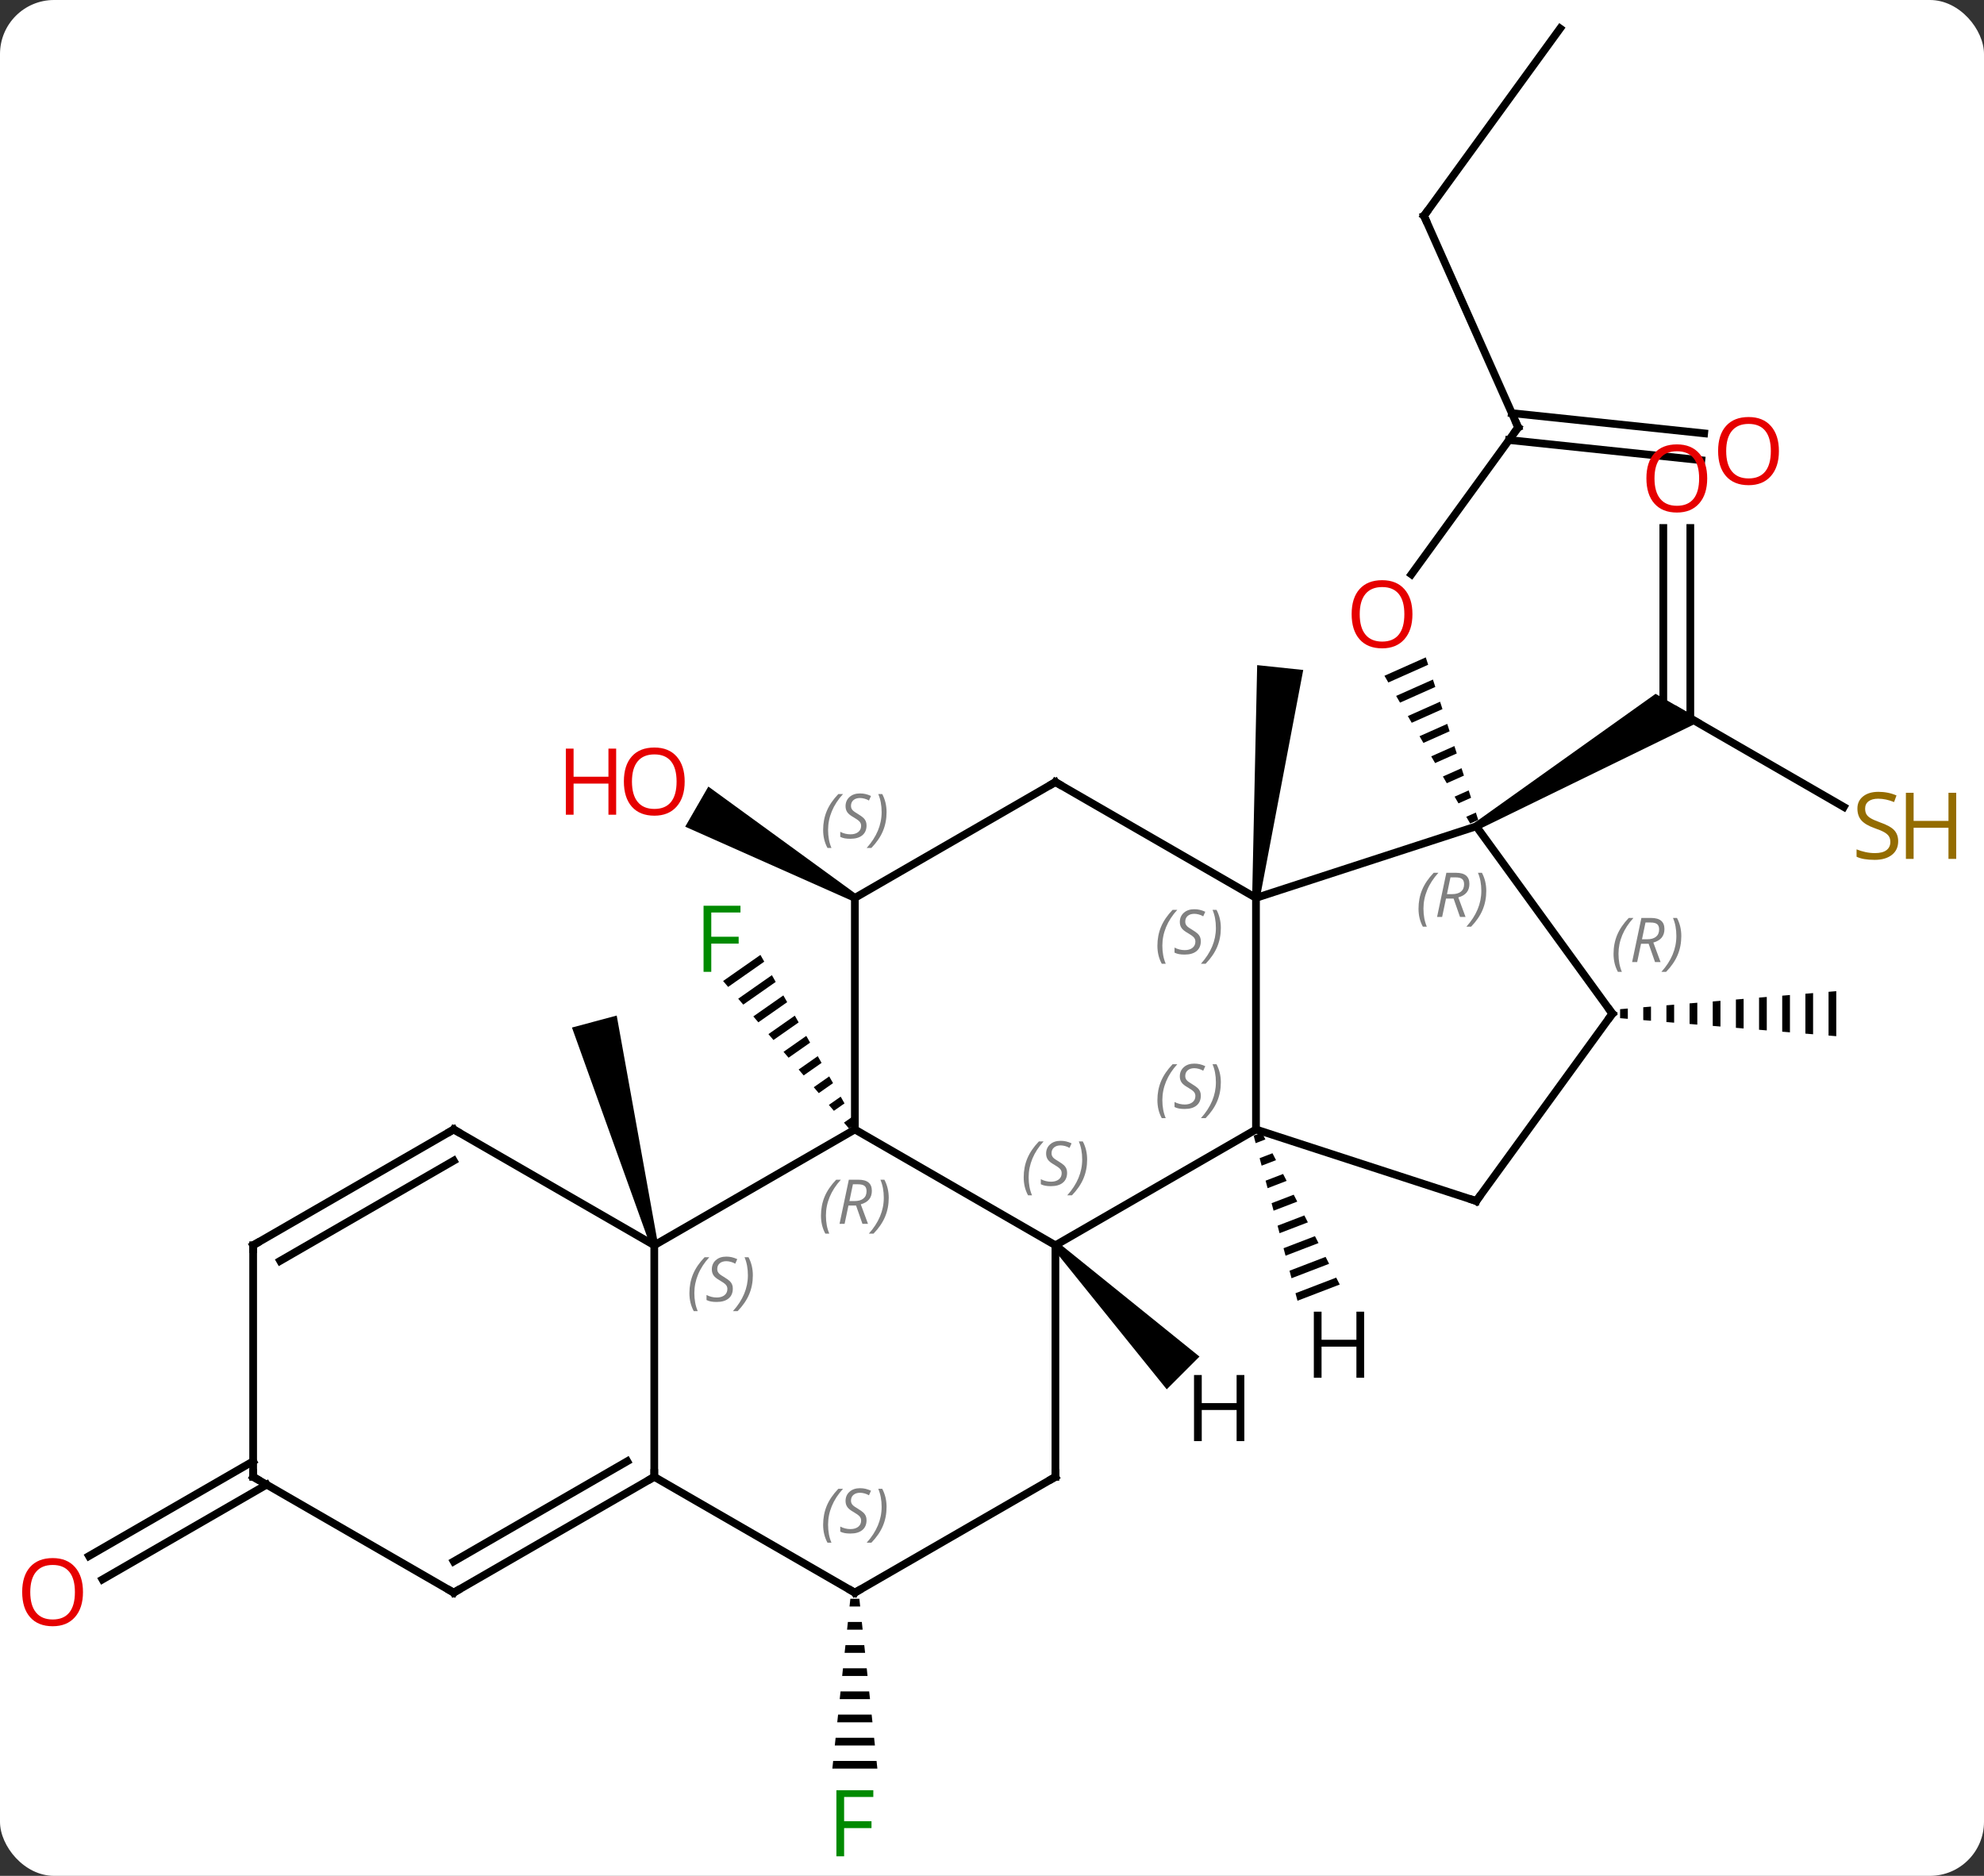 <svg width="257" viewBox="0 0 257 243" style="fill-opacity:1; color-rendering:auto; color-interpolation:auto; text-rendering:auto; stroke:black; stroke-linecap:square; stroke-miterlimit:10; shape-rendering:auto; stroke-opacity:1; fill:black; stroke-dasharray:none; font-weight:normal; stroke-width:1; font-family:'Open Sans'; font-style:normal; stroke-linejoin:miter; font-size:12; stroke-dashoffset:0; image-rendering:auto;" height="243" class="cas-substance-image" xmlns:xlink="http://www.w3.org/1999/xlink" xmlns="http://www.w3.org/2000/svg"><rect x="0" y="0" width="257" height="243" fill="#333333" stroke="none"/><svg class="cas-substance-single-component"><rect y="0" x="0" width="257" stroke="none" ry="7" rx="7" height="243" fill="white" class="cas-substance-group"/><svg y="0" x="0" width="257" viewBox="0 0 257 243" style="fill:black;" height="243" class="cas-substance-single-component-image"><svg><g><g transform="translate(125,120)" style="text-rendering:geometricPrecision; color-rendering:optimizeQuality; color-interpolation:linearRGB; stroke-linecap:butt; image-rendering:optimizeQuality;"><line y2="-64.635" y1="-45.602" x2="71.658" x1="57.829" style="fill:none;"/><path style="stroke:none;" d="M59.69 -34.843 L54.336 -32.46 L54.336 -32.46 L54.841 -31.59 L54.841 -31.59 L59.999 -33.886 L59.999 -33.886 L59.69 -34.843 ZM60.617 -31.971 L55.851 -29.85 L55.851 -29.85 L56.356 -28.98 L56.356 -28.98 L60.925 -31.014 L60.925 -31.014 L60.617 -31.971 ZM61.543 -29.1 L57.365 -27.24 L57.365 -27.24 L57.87 -26.37 L61.852 -28.142 L61.543 -29.1 ZM62.469 -26.228 L58.88 -24.63 L58.88 -24.63 L59.385 -23.76 L59.385 -23.76 L62.778 -25.271 L62.778 -25.271 L62.469 -26.228 ZM63.396 -23.356 L60.394 -22.02 L60.394 -22.02 L60.899 -21.15 L60.899 -21.15 L63.705 -22.399 L63.705 -22.399 L63.396 -23.356 ZM64.322 -20.485 L61.908 -19.41 L62.413 -18.54 L62.413 -18.54 L64.631 -19.527 L64.322 -20.485 ZM65.248 -17.613 L63.423 -16.8 L63.423 -16.8 L63.928 -15.931 L65.557 -16.656 L65.557 -16.656 L65.248 -17.613 ZM66.175 -14.741 L64.937 -14.191 L65.442 -13.321 L66.484 -13.784 L66.175 -14.741 Z"/><line y2="-92.043" y1="-64.635" x2="59.457" x1="71.658" style="fill:none;"/><line y2="-60.382" y1="-63" x2="95.387" x1="70.47" style="fill:none;"/><line y2="-63.863" y1="-66.481" x2="95.752" x1="70.836" style="fill:none;"/><line y2="-116.313" y1="-92.043" x2="77.091" x1="59.457" style="fill:none;"/><line y2="-51.605" y1="-26.947" x2="93.958" x1="93.958" style="fill:none;"/><line y2="-51.605" y1="-27.957" x2="90.458" x1="90.458" style="fill:none;"/><line y2="-15.468" y1="-27.957" x2="113.839" x1="92.208" style="fill:none;"/><path style="stroke:none;" d="M66.478 -12.524 L65.978 -13.39 L89.458 -30.122 L95.458 -26.658 Z"/><path style="stroke:none;" d="M38.192 -3.635 L37.198 -3.739 L37.849 -33.839 L43.816 -33.211 Z"/><path style="stroke:none;" d="M85.862 10.646 L84.862 10.73 L84.862 11.896 L85.862 11.98 L85.862 10.646 ZM88.862 10.396 L87.862 10.48 L87.862 12.146 L88.862 12.23 L88.862 10.396 ZM91.862 10.146 L90.862 10.23 L90.862 12.396 L91.862 12.48 L91.862 10.146 ZM94.862 9.896 L93.862 9.98 L93.862 12.646 L94.862 12.73 L94.862 9.896 ZM97.862 9.646 L96.862 9.73 L96.862 12.896 L97.862 12.98 L97.862 9.646 ZM100.862 9.396 L99.862 9.48 L99.862 13.146 L100.862 13.23 L100.862 9.396 ZM103.862 9.146 L102.862 9.23 L102.862 13.396 L103.862 13.48 L103.862 9.146 ZM106.862 8.896 L105.862 8.98 L105.862 13.646 L106.862 13.73 L106.862 8.896 ZM109.862 8.646 L108.862 8.73 L108.862 13.896 L109.862 13.98 L109.862 8.646 ZM112.862 8.396 L111.862 8.48 L111.862 14.146 L112.862 14.23 L112.862 8.396 Z"/><path style="stroke:none;" d="M-14.015 -4.12 L-14.515 -3.254 L-36.242 -12.911 L-33.242 -18.107 Z"/><path style="stroke:none;" d="M-26.498 3.7 L-31.331 7.081 L-30.679 7.846 L-26.003 4.574 L-26.498 3.7 ZM-25.013 6.323 L-29.375 9.374 L-29.375 9.374 L-28.722 10.139 L-28.722 10.139 L-24.518 7.197 L-25.013 6.323 ZM-23.528 8.946 L-27.418 11.668 L-27.418 11.668 L-26.765 12.432 L-26.765 12.432 L-23.033 9.82 L-23.528 8.946 ZM-22.042 11.569 L-25.461 13.961 L-24.808 14.725 L-24.808 14.725 L-21.547 12.443 L-21.547 12.443 L-22.042 11.569 ZM-20.557 14.192 L-23.504 16.254 L-23.504 16.254 L-22.852 17.018 L-22.852 17.018 L-20.062 15.066 L-20.062 15.066 L-20.557 14.192 ZM-19.072 16.815 L-21.547 18.547 L-21.547 18.547 L-20.895 19.311 L-20.895 19.311 L-18.577 17.689 L-18.577 17.689 L-19.072 16.815 ZM-17.586 19.438 L-19.59 20.84 L-19.59 20.84 L-18.938 21.604 L-18.938 21.604 L-17.091 20.312 L-17.091 20.312 L-17.586 19.438 ZM-16.101 22.061 L-17.633 23.133 L-17.633 23.133 L-16.981 23.897 L-15.606 22.935 L-15.606 22.935 L-16.101 22.061 ZM-14.616 24.684 L-15.676 25.426 L-15.676 25.426 L-15.024 26.19 L-15.024 26.19 L-14.12 25.558 L-14.12 25.558 L-14.616 24.684 Z"/><path style="stroke:none;" d="M-39.765 41.184 L-40.731 41.442 L-50.91 13.109 L-45.114 11.557 Z"/><path style="stroke:none;" d="M-14.849 87.11 L-14.955 88.11 L-13.575 88.11 L-13.681 87.11 ZM-15.167 90.11 L-15.273 91.11 L-13.257 91.11 L-13.363 90.11 ZM-15.485 93.11 L-15.591 94.11 L-12.939 94.11 L-13.045 93.11 ZM-15.803 96.11 L-15.909 97.11 L-12.621 97.11 L-12.727 96.11 ZM-16.121 99.11 L-16.227 100.11 L-12.303 100.11 L-12.409 99.11 ZM-16.439 102.11 L-16.545 103.11 L-11.985 103.11 L-12.091 102.11 ZM-16.757 105.11 L-16.863 106.11 L-11.667 106.11 L-11.773 105.11 ZM-17.075 108.11 L-17.181 109.11 L-11.349 109.11 L-11.455 108.11 Z"/><line y2="72.323" y1="84.603" x2="-90.458" x1="-111.725" style="fill:none;"/><line y2="69.292" y1="81.571" x2="-92.208" x1="-113.475" style="fill:none;"/><line y2="-3.687" y1="-12.957" x2="37.695" x1="66.228" style="fill:none;"/><line y2="11.313" y1="-12.957" x2="83.862" x1="66.228" style="fill:none;"/><line y2="26.313" y1="-3.687" x2="37.695" x1="37.695" style="fill:none;"/><line y2="-18.687" y1="-3.687" x2="11.715" x1="37.695" style="fill:none;"/><line y2="35.583" y1="11.313" x2="66.228" x1="83.862" style="fill:none;"/><line y2="35.583" y1="26.313" x2="66.228" x1="37.695" style="fill:none;"/><line y2="41.313" y1="26.313" x2="11.715" x1="37.695" style="fill:none;"/><line y2="-3.687" y1="-18.687" x2="-14.265" x1="11.715" style="fill:none;"/><line y2="26.313" y1="41.313" x2="-14.265" x1="11.715" style="fill:none;"/><line y2="71.313" y1="41.313" x2="11.715" x1="11.715" style="fill:none;"/><line y2="26.313" y1="-3.687" x2="-14.265" x1="-14.265" style="fill:none;"/><line y2="41.313" y1="26.313" x2="-40.248" x1="-14.265" style="fill:none;"/><line y2="86.313" y1="71.313" x2="-14.265" x1="11.715" style="fill:none;"/><line y2="71.313" y1="41.313" x2="-40.248" x1="-40.248" style="fill:none;"/><line y2="26.313" y1="41.313" x2="-66.228" x1="-40.248" style="fill:none;"/><line y2="71.313" y1="86.313" x2="-40.248" x1="-14.265" style="fill:none;"/><line y2="86.313" y1="71.313" x2="-66.228" x1="-40.248" style="fill:none;"/><line y2="82.272" y1="69.292" x2="-66.228" x1="-43.748" style="fill:none;"/><line y2="41.313" y1="26.313" x2="-92.208" x1="-66.228" style="fill:none;"/><line y2="43.334" y1="30.355" x2="-88.708" x1="-66.228" style="fill:none;"/><line y2="71.313" y1="86.313" x2="-92.208" x1="-66.228" style="fill:none;"/><line y2="71.313" y1="41.313" x2="-92.208" x1="-92.208" style="fill:none;"/><path style="stroke:none;" d="M38.456 26.707 L37.394 27.115 L37.394 27.115 L37.652 28.087 L38.914 27.602 L38.914 27.602 L38.456 26.707 ZM39.831 29.392 L38.168 30.031 L38.426 31.003 L38.426 31.003 L40.29 30.287 L40.29 30.287 L39.831 29.392 ZM41.207 32.077 L38.942 32.947 L38.942 32.947 L39.2 33.919 L39.2 33.919 L41.666 32.972 L41.207 32.077 ZM42.583 34.763 L39.717 35.863 L39.717 35.863 L39.975 36.835 L39.975 36.835 L43.042 35.658 L43.042 35.658 L42.583 34.763 ZM43.959 37.448 L40.491 38.779 L40.749 39.751 L40.749 39.751 L44.418 38.343 L44.418 38.343 L43.959 37.448 ZM45.335 40.133 L41.266 41.695 L41.524 42.667 L41.524 42.667 L45.794 41.028 L45.794 41.028 L45.335 40.133 ZM46.711 42.818 L42.04 44.611 L42.298 45.584 L42.298 45.584 L47.169 43.713 L47.169 43.713 L46.711 42.818 ZM48.087 45.503 L42.814 47.528 L43.072 48.5 L43.072 48.5 L48.545 46.398 L48.545 46.398 L48.087 45.503 Z"/><path style="stroke:none;" d="M11.361 41.667 L12.069 40.959 L30.377 55.733 L26.135 59.975 Z"/></g><g transform="translate(125,120)" style="fill:rgb(230,0,0); text-rendering:geometricPrecision; color-rendering:optimizeQuality; image-rendering:optimizeQuality; font-family:'Open Sans'; stroke:rgb(230,0,0); color-interpolation:linearRGB;"><path style="stroke:none;" d="M57.962 -40.435 Q57.962 -38.373 56.922 -37.193 Q55.883 -36.013 54.04 -36.013 Q52.149 -36.013 51.118 -37.178 Q50.087 -38.342 50.087 -40.451 Q50.087 -42.545 51.118 -43.693 Q52.149 -44.842 54.04 -44.842 Q55.899 -44.842 56.93 -43.67 Q57.962 -42.498 57.962 -40.435 ZM51.133 -40.435 Q51.133 -38.701 51.876 -37.795 Q52.618 -36.888 54.04 -36.888 Q55.462 -36.888 56.188 -37.787 Q56.915 -38.685 56.915 -40.435 Q56.915 -42.17 56.188 -43.06 Q55.462 -43.951 54.04 -43.951 Q52.618 -43.951 51.876 -43.053 Q51.133 -42.154 51.133 -40.435 Z"/></g><g transform="translate(125,120)" style="stroke-linecap:butt; text-rendering:geometricPrecision; color-rendering:optimizeQuality; image-rendering:optimizeQuality; font-family:'Open Sans'; color-interpolation:linearRGB; stroke-miterlimit:5;"><path style="fill:none;" d="M71.364 -64.231 L71.658 -64.635 L71.455 -65.092"/><path style="fill:none;" d="M59.66 -91.586 L59.457 -92.043 L59.751 -92.448"/><path style="fill:rgb(230,0,0); stroke:none;" d="M105.433 -61.57 Q105.433 -59.508 104.394 -58.328 Q103.355 -57.148 101.512 -57.148 Q99.621 -57.148 98.59 -58.312 Q97.558 -59.477 97.558 -61.586 Q97.558 -63.68 98.59 -64.828 Q99.621 -65.977 101.512 -65.977 Q103.371 -65.977 104.402 -64.805 Q105.433 -63.633 105.433 -61.57 ZM98.605 -61.57 Q98.605 -59.836 99.348 -58.93 Q100.09 -58.023 101.512 -58.023 Q102.933 -58.023 103.66 -58.922 Q104.387 -59.82 104.387 -61.57 Q104.387 -63.305 103.66 -64.195 Q102.933 -65.086 101.512 -65.086 Q100.09 -65.086 99.348 -64.188 Q98.605 -63.289 98.605 -61.57 Z"/><path style="fill:rgb(230,0,0); stroke:none;" d="M96.145 -58.027 Q96.145 -55.965 95.106 -54.785 Q94.067 -53.605 92.224 -53.605 Q90.333 -53.605 89.302 -54.77 Q88.27 -55.934 88.27 -58.043 Q88.27 -60.137 89.302 -61.285 Q90.333 -62.434 92.224 -62.434 Q94.083 -62.434 95.114 -61.262 Q96.145 -60.09 96.145 -58.027 ZM89.317 -58.027 Q89.317 -56.293 90.06 -55.387 Q90.802 -54.48 92.224 -54.48 Q93.645 -54.48 94.372 -55.379 Q95.099 -56.277 95.099 -58.027 Q95.099 -59.762 94.372 -60.652 Q93.645 -61.543 92.224 -61.543 Q90.802 -61.543 90.06 -60.645 Q89.317 -59.746 89.317 -58.027 Z"/><path style="fill:rgb(148,108,0); stroke:none;" d="M120.883 -11.02 Q120.883 -9.895 120.063 -9.254 Q119.243 -8.613 117.836 -8.613 Q116.305 -8.613 115.493 -9.02 L115.493 -9.973 Q116.024 -9.754 116.641 -9.621 Q117.258 -9.488 117.868 -9.488 Q118.868 -9.488 119.368 -9.871 Q119.868 -10.254 119.868 -10.926 Q119.868 -11.363 119.688 -11.652 Q119.508 -11.941 119.094 -12.184 Q118.68 -12.426 117.821 -12.723 Q116.633 -13.145 116.118 -13.73 Q115.602 -14.316 115.602 -15.27 Q115.602 -16.254 116.344 -16.84 Q117.086 -17.426 118.321 -17.426 Q119.586 -17.426 120.665 -16.957 L120.352 -16.098 Q119.29 -16.535 118.29 -16.535 Q117.493 -16.535 117.047 -16.199 Q116.602 -15.863 116.602 -15.254 Q116.602 -14.816 116.766 -14.527 Q116.93 -14.238 117.321 -14.004 Q117.711 -13.77 118.524 -13.473 Q119.868 -13.004 120.376 -12.449 Q120.883 -11.895 120.883 -11.02 Z"/><path style="fill:rgb(148,108,0); stroke:none;" d="M128.399 -8.738 L127.399 -8.738 L127.399 -12.77 L122.883 -12.77 L122.883 -8.738 L121.883 -8.738 L121.883 -17.301 L122.883 -17.301 L122.883 -13.66 L127.399 -13.66 L127.399 -17.301 L128.399 -17.301 L128.399 -8.738 Z"/><path style="fill:rgb(230,0,0); stroke:none;" d="M-36.31 -18.757 Q-36.31 -16.695 -37.35 -15.515 Q-38.389 -14.335 -40.232 -14.335 Q-42.123 -14.335 -43.154 -15.499 Q-44.185 -16.664 -44.185 -18.773 Q-44.185 -20.867 -43.154 -22.015 Q-42.123 -23.164 -40.232 -23.164 Q-38.373 -23.164 -37.342 -21.992 Q-36.31 -20.82 -36.31 -18.757 ZM-43.139 -18.757 Q-43.139 -17.023 -42.396 -16.117 Q-41.654 -15.21 -40.232 -15.21 Q-38.81 -15.21 -38.084 -16.109 Q-37.357 -17.007 -37.357 -18.757 Q-37.357 -20.492 -38.084 -21.382 Q-38.81 -22.273 -40.232 -22.273 Q-41.654 -22.273 -42.396 -21.375 Q-43.139 -20.476 -43.139 -18.757 Z"/><path style="fill:rgb(230,0,0); stroke:none;" d="M-45.185 -14.46 L-46.185 -14.46 L-46.185 -18.492 L-50.701 -18.492 L-50.701 -14.46 L-51.701 -14.46 L-51.701 -23.023 L-50.701 -23.023 L-50.701 -19.382 L-46.185 -19.382 L-46.185 -23.023 L-45.185 -23.023 L-45.185 -14.46 Z"/><path style="fill:rgb(0,138,0); stroke:none;" d="M-32.864 5.893 L-33.864 5.893 L-33.864 -2.669 L-29.082 -2.669 L-29.082 -1.794 L-32.864 -1.794 L-32.864 1.346 L-29.317 1.346 L-29.317 2.237 L-32.864 2.237 L-32.864 5.893 Z"/><path style="fill:rgb(0,138,0); stroke:none;" d="M-15.656 120.469 L-16.656 120.469 L-16.656 111.907 L-11.874 111.907 L-11.874 112.782 L-15.656 112.782 L-15.656 115.922 L-12.109 115.922 L-12.109 116.813 L-15.656 116.813 L-15.656 120.469 Z"/><path style="fill:rgb(230,0,0); stroke:none;" d="M-114.251 86.243 Q-114.251 88.305 -115.29 89.485 Q-116.329 90.665 -118.172 90.665 Q-120.063 90.665 -121.094 89.501 Q-122.126 88.336 -122.126 86.227 Q-122.126 84.133 -121.094 82.985 Q-120.063 81.836 -118.172 81.836 Q-116.313 81.836 -115.282 83.008 Q-114.251 84.18 -114.251 86.243 ZM-121.079 86.243 Q-121.079 87.977 -120.336 88.883 Q-119.594 89.79 -118.172 89.79 Q-116.751 89.79 -116.024 88.891 Q-115.297 87.993 -115.297 86.243 Q-115.297 84.508 -116.024 83.618 Q-116.751 82.727 -118.172 82.727 Q-119.594 82.727 -120.336 83.626 Q-121.079 84.524 -121.079 86.243 Z"/></g><g transform="translate(125,120)" style="stroke-linecap:butt; font-size:8.4px; fill:gray; text-rendering:geometricPrecision; image-rendering:optimizeQuality; color-rendering:optimizeQuality; font-family:'Open Sans'; font-style:italic; stroke:gray; color-interpolation:linearRGB; stroke-miterlimit:5;"><path style="stroke:none;" d="M58.749 -2.282 Q58.749 -3.611 59.218 -4.736 Q59.687 -5.861 60.718 -6.939 L61.327 -6.939 Q60.358 -5.876 59.874 -4.704 Q59.39 -3.532 59.39 -2.298 Q59.39 -0.97 59.827 0.046 L59.312 0.046 Q58.749 -0.986 58.749 -2.282 ZM62.309 -3.595 L61.809 -1.22 L61.153 -1.22 L62.356 -6.939 L63.606 -6.939 Q65.341 -6.939 65.341 -5.501 Q65.341 -4.142 63.903 -3.751 L64.841 -1.22 L64.122 -1.22 L63.294 -3.595 L62.309 -3.595 ZM62.887 -6.345 Q62.497 -4.423 62.434 -4.173 L63.09 -4.173 Q63.84 -4.173 64.247 -4.501 Q64.653 -4.829 64.653 -5.454 Q64.653 -5.923 64.395 -6.134 Q64.137 -6.345 63.544 -6.345 L62.887 -6.345 ZM67.526 -4.595 Q67.526 -3.267 67.05 -2.134 Q66.573 -1.001 65.558 0.046 L64.948 0.046 Q66.886 -2.111 66.886 -4.595 Q66.886 -5.923 66.448 -6.939 L66.964 -6.939 Q67.526 -5.876 67.526 -4.595 Z"/><path style="stroke:none;" d="M24.926 2.516 Q24.926 1.188 25.395 0.063 Q25.864 -1.062 26.895 -2.14 L27.504 -2.14 Q26.536 -1.078 26.051 0.094 Q25.567 1.266 25.567 2.5 Q25.567 3.829 26.004 4.844 L25.489 4.844 Q24.926 3.813 24.926 2.516 ZM30.549 1.922 Q30.549 2.75 30.002 3.204 Q29.455 3.657 28.455 3.657 Q28.049 3.657 27.736 3.602 Q27.424 3.547 27.142 3.407 L27.142 2.75 Q27.767 3.079 28.471 3.079 Q29.096 3.079 29.471 2.782 Q29.846 2.485 29.846 1.969 Q29.846 1.657 29.642 1.43 Q29.439 1.204 28.877 0.875 Q28.283 0.547 28.057 0.219 Q27.83 -0.109 27.83 -0.562 Q27.83 -1.296 28.346 -1.757 Q28.861 -2.218 29.705 -2.218 Q30.08 -2.218 30.416 -2.14 Q30.752 -2.062 31.127 -1.89 L30.861 -1.296 Q30.611 -1.453 30.291 -1.539 Q29.971 -1.625 29.705 -1.625 Q29.174 -1.625 28.853 -1.351 Q28.533 -1.078 28.533 -0.609 Q28.533 -0.406 28.603 -0.257 Q28.674 -0.109 28.814 0.024 Q28.955 0.157 29.377 0.407 Q29.939 0.75 30.142 0.946 Q30.346 1.141 30.447 1.375 Q30.549 1.61 30.549 1.922 ZM33.143 0.204 Q33.143 1.532 32.667 2.664 Q32.19 3.797 31.174 4.844 L30.565 4.844 Q32.503 2.688 32.503 0.204 Q32.503 -1.125 32.065 -2.14 L32.581 -2.14 Q33.143 -1.078 33.143 0.204 Z"/><path style="fill:none; stroke:black;" d="M83.568 10.909 L83.862 11.313 L83.568 11.717"/><path style="stroke:none;" d="M84.013 3.567 Q84.013 2.239 84.482 1.114 Q84.951 -0.011 85.982 -1.089 L86.591 -1.089 Q85.623 -0.027 85.138 1.145 Q84.654 2.317 84.654 3.551 Q84.654 4.879 85.091 5.895 L84.576 5.895 Q84.013 4.864 84.013 3.567 ZM87.573 2.254 L87.073 4.629 L86.417 4.629 L87.62 -1.089 L88.87 -1.089 Q90.605 -1.089 90.605 0.348 Q90.605 1.708 89.167 2.098 L90.105 4.629 L89.386 4.629 L88.558 2.254 L87.573 2.254 ZM88.151 -0.496 Q87.761 1.426 87.698 1.676 L88.355 1.676 Q89.105 1.676 89.511 1.348 Q89.917 1.02 89.917 0.395 Q89.917 -0.074 89.659 -0.285 Q89.401 -0.496 88.808 -0.496 L88.151 -0.496 ZM92.79 1.254 Q92.79 2.583 92.314 3.715 Q91.837 4.848 90.822 5.895 L90.212 5.895 Q92.15 3.739 92.15 1.254 Q92.15 -0.074 91.712 -1.089 L92.228 -1.089 Q92.79 -0.027 92.79 1.254 Z"/><path style="stroke:none;" d="M24.926 22.516 Q24.926 21.188 25.395 20.063 Q25.864 18.938 26.895 17.86 L27.504 17.86 Q26.536 18.922 26.051 20.094 Q25.567 21.266 25.567 22.501 Q25.567 23.829 26.004 24.844 L25.489 24.844 Q24.926 23.813 24.926 22.516 ZM30.549 21.922 Q30.549 22.751 30.002 23.204 Q29.455 23.657 28.455 23.657 Q28.049 23.657 27.736 23.602 Q27.424 23.547 27.142 23.407 L27.142 22.751 Q27.767 23.079 28.471 23.079 Q29.096 23.079 29.471 22.782 Q29.846 22.485 29.846 21.969 Q29.846 21.657 29.642 21.43 Q29.439 21.204 28.877 20.876 Q28.283 20.547 28.057 20.219 Q27.83 19.891 27.83 19.438 Q27.83 18.704 28.346 18.243 Q28.861 17.782 29.705 17.782 Q30.08 17.782 30.416 17.86 Q30.752 17.938 31.127 18.11 L30.861 18.704 Q30.611 18.547 30.291 18.462 Q29.971 18.376 29.705 18.376 Q29.174 18.376 28.853 18.649 Q28.533 18.922 28.533 19.391 Q28.533 19.594 28.603 19.743 Q28.674 19.891 28.814 20.024 Q28.955 20.157 29.377 20.407 Q29.939 20.751 30.142 20.946 Q30.346 21.141 30.447 21.376 Q30.549 21.61 30.549 21.922 ZM33.143 20.204 Q33.143 21.532 32.667 22.665 Q32.19 23.797 31.174 24.844 L30.565 24.844 Q32.503 22.688 32.503 20.204 Q32.503 18.876 32.065 17.86 L32.581 17.86 Q33.143 18.922 33.143 20.204 Z"/><path style="fill:none; stroke:black;" d="M12.148 -18.437 L11.715 -18.687 L11.282 -18.437"/><path style="fill:none; stroke:black;" d="M66.522 35.178 L66.228 35.583 L65.752 35.428"/><path style="stroke:none;" d="M7.606 32.516 Q7.606 31.188 8.075 30.063 Q8.544 28.938 9.575 27.86 L10.185 27.86 Q9.216 28.922 8.732 30.094 Q8.247 31.266 8.247 32.501 Q8.247 33.829 8.685 34.844 L8.169 34.844 Q7.606 33.813 7.606 32.516 ZM13.229 31.922 Q13.229 32.751 12.682 33.204 Q12.135 33.657 11.135 33.657 Q10.729 33.657 10.416 33.602 Q10.104 33.547 9.823 33.407 L9.823 32.751 Q10.448 33.079 11.151 33.079 Q11.776 33.079 12.151 32.782 Q12.526 32.485 12.526 31.969 Q12.526 31.657 12.323 31.43 Q12.12 31.204 11.557 30.875 Q10.963 30.547 10.737 30.219 Q10.51 29.891 10.51 29.438 Q10.51 28.704 11.026 28.243 Q11.541 27.782 12.385 27.782 Q12.76 27.782 13.096 27.86 Q13.432 27.938 13.807 28.11 L13.541 28.704 Q13.291 28.547 12.971 28.461 Q12.651 28.375 12.385 28.375 Q11.854 28.375 11.534 28.649 Q11.213 28.922 11.213 29.391 Q11.213 29.594 11.284 29.743 Q11.354 29.891 11.495 30.024 Q11.635 30.157 12.057 30.407 Q12.62 30.75 12.823 30.946 Q13.026 31.141 13.127 31.375 Q13.229 31.61 13.229 31.922 ZM15.823 30.204 Q15.823 31.532 15.347 32.665 Q14.87 33.797 13.855 34.844 L13.245 34.844 Q15.183 32.688 15.183 30.204 Q15.183 28.875 14.745 27.86 L15.261 27.86 Q15.823 28.922 15.823 30.204 Z"/><path style="stroke:none;" d="M-18.374 -12.484 Q-18.374 -13.812 -17.905 -14.937 Q-17.436 -16.062 -16.405 -17.14 L-15.796 -17.14 Q-16.764 -16.078 -17.249 -14.906 Q-17.733 -13.734 -17.733 -12.499 Q-17.733 -11.171 -17.296 -10.156 L-17.811 -10.156 Q-18.374 -11.187 -18.374 -12.484 ZM-12.751 -13.078 Q-12.751 -12.249 -13.298 -11.796 Q-13.845 -11.343 -14.845 -11.343 Q-15.251 -11.343 -15.564 -11.398 Q-15.876 -11.453 -16.157 -11.593 L-16.157 -12.249 Q-15.533 -11.921 -14.829 -11.921 Q-14.204 -11.921 -13.829 -12.218 Q-13.454 -12.515 -13.454 -13.031 Q-13.454 -13.343 -13.658 -13.57 Q-13.861 -13.796 -14.423 -14.124 Q-15.017 -14.453 -15.243 -14.781 Q-15.47 -15.109 -15.47 -15.562 Q-15.47 -16.296 -14.954 -16.757 Q-14.439 -17.218 -13.595 -17.218 Q-13.22 -17.218 -12.884 -17.14 Q-12.548 -17.062 -12.173 -16.89 L-12.439 -16.296 Q-12.689 -16.453 -13.009 -16.539 Q-13.329 -16.625 -13.595 -16.625 Q-14.126 -16.625 -14.447 -16.351 Q-14.767 -16.078 -14.767 -15.609 Q-14.767 -15.406 -14.697 -15.257 Q-14.626 -15.109 -14.486 -14.976 Q-14.345 -14.843 -13.923 -14.593 Q-13.361 -14.249 -13.158 -14.054 Q-12.954 -13.859 -12.853 -13.624 Q-12.751 -13.39 -12.751 -13.078 ZM-10.157 -14.796 Q-10.157 -13.468 -10.633 -12.335 Q-11.11 -11.203 -12.126 -10.156 L-12.735 -10.156 Q-10.797 -12.312 -10.797 -14.796 Q-10.797 -16.125 -11.235 -17.14 L-10.719 -17.14 Q-10.157 -16.078 -10.157 -14.796 Z"/><path style="stroke:none;" d="M-18.654 37.477 Q-18.654 36.149 -18.185 35.024 Q-17.716 33.899 -16.685 32.821 L-16.076 32.821 Q-17.044 33.883 -17.529 35.055 Q-18.013 36.227 -18.013 37.461 Q-18.013 38.79 -17.576 39.805 L-18.091 39.805 Q-18.654 38.774 -18.654 37.477 ZM-15.094 36.165 L-15.594 38.54 L-16.25 38.54 L-15.047 32.821 L-13.797 32.821 Q-12.063 32.821 -12.063 34.258 Q-12.063 35.618 -13.5 36.008 L-12.563 38.54 L-13.281 38.54 L-14.11 36.165 L-15.094 36.165 ZM-14.516 33.415 Q-14.906 35.336 -14.969 35.586 L-14.313 35.586 Q-13.563 35.586 -13.156 35.258 Q-12.75 34.93 -12.75 34.305 Q-12.75 33.836 -13.008 33.626 Q-13.266 33.415 -13.86 33.415 L-14.516 33.415 ZM-9.877 35.165 Q-9.877 36.493 -10.353 37.626 Q-10.83 38.758 -11.845 39.805 L-12.455 39.805 Q-10.517 37.649 -10.517 35.165 Q-10.517 33.836 -10.955 32.821 L-10.439 32.821 Q-9.877 33.883 -9.877 35.165 Z"/><path style="fill:none; stroke:black;" d="M11.715 70.813 L11.715 71.313 L11.282 71.563"/><path style="stroke:none;" d="M-35.696 47.516 Q-35.696 46.188 -35.228 45.063 Q-34.759 43.938 -33.728 42.86 L-33.118 42.86 Q-34.087 43.922 -34.571 45.094 Q-35.056 46.266 -35.056 47.501 Q-35.056 48.829 -34.618 49.844 L-35.134 49.844 Q-35.696 48.813 -35.696 47.516 ZM-30.074 46.922 Q-30.074 47.751 -30.621 48.204 Q-31.168 48.657 -32.167 48.657 Q-32.574 48.657 -32.886 48.602 Q-33.199 48.547 -33.48 48.407 L-33.48 47.751 Q-32.855 48.079 -32.152 48.079 Q-31.527 48.079 -31.152 47.782 Q-30.777 47.485 -30.777 46.969 Q-30.777 46.657 -30.98 46.43 Q-31.183 46.204 -31.746 45.876 Q-32.339 45.547 -32.566 45.219 Q-32.792 44.891 -32.792 44.438 Q-32.792 43.704 -32.277 43.243 Q-31.761 42.782 -30.918 42.782 Q-30.543 42.782 -30.207 42.86 Q-29.871 42.938 -29.496 43.11 L-29.761 43.704 Q-30.011 43.547 -30.332 43.462 Q-30.652 43.376 -30.918 43.376 Q-31.449 43.376 -31.769 43.649 Q-32.089 43.922 -32.089 44.391 Q-32.089 44.594 -32.019 44.743 Q-31.949 44.891 -31.808 45.024 Q-31.668 45.157 -31.246 45.407 Q-30.683 45.751 -30.48 45.946 Q-30.277 46.141 -30.175 46.376 Q-30.074 46.61 -30.074 46.922 ZM-27.479 45.204 Q-27.479 46.532 -27.956 47.665 Q-28.432 48.797 -29.448 49.844 L-30.057 49.844 Q-28.12 47.688 -28.12 45.204 Q-28.12 43.876 -28.557 42.86 L-28.042 42.86 Q-27.479 43.922 -27.479 45.204 Z"/><path style="fill:none; stroke:black;" d="M-13.832 86.063 L-14.265 86.313 L-14.698 86.063"/><path style="stroke:none;" d="M-18.374 77.516 Q-18.374 76.188 -17.905 75.063 Q-17.436 73.938 -16.405 72.86 L-15.796 72.86 Q-16.764 73.922 -17.249 75.094 Q-17.733 76.266 -17.733 77.501 Q-17.733 78.829 -17.296 79.844 L-17.811 79.844 Q-18.374 78.813 -18.374 77.516 ZM-12.751 76.922 Q-12.751 77.751 -13.298 78.204 Q-13.845 78.657 -14.845 78.657 Q-15.251 78.657 -15.564 78.602 Q-15.876 78.547 -16.157 78.407 L-16.157 77.751 Q-15.533 78.079 -14.829 78.079 Q-14.204 78.079 -13.829 77.782 Q-13.454 77.485 -13.454 76.969 Q-13.454 76.657 -13.658 76.43 Q-13.861 76.204 -14.423 75.876 Q-15.017 75.547 -15.243 75.219 Q-15.47 74.891 -15.47 74.438 Q-15.47 73.704 -14.954 73.243 Q-14.439 72.782 -13.595 72.782 Q-13.22 72.782 -12.884 72.86 Q-12.548 72.938 -12.173 73.11 L-12.439 73.704 Q-12.689 73.547 -13.009 73.461 Q-13.329 73.376 -13.595 73.376 Q-14.126 73.376 -14.447 73.649 Q-14.767 73.922 -14.767 74.391 Q-14.767 74.594 -14.697 74.743 Q-14.626 74.891 -14.486 75.024 Q-14.345 75.157 -13.923 75.407 Q-13.361 75.751 -13.158 75.946 Q-12.954 76.141 -12.853 76.376 Q-12.751 76.61 -12.751 76.922 ZM-10.157 75.204 Q-10.157 76.532 -10.633 77.665 Q-11.11 78.797 -12.126 79.844 L-12.735 79.844 Q-10.797 77.688 -10.797 75.204 Q-10.797 73.876 -11.235 72.86 L-10.719 72.86 Q-10.157 73.922 -10.157 75.204 Z"/><path style="fill:none; stroke:black;" d="M-40.681 71.563 L-40.248 71.313 L-40.248 70.813"/><path style="fill:none; stroke:black;" d="M-65.795 26.563 L-66.228 26.313 L-66.661 26.563"/><path style="fill:none; stroke:black;" d="M-65.795 86.063 L-66.228 86.313 L-66.661 86.063"/><path style="fill:none; stroke:black;" d="M-91.775 41.063 L-92.208 41.313 L-92.208 41.813"/><path style="fill:none; stroke:black;" d="M-91.775 71.563 L-92.208 71.313 L-92.208 70.813"/></g><g transform="translate(125,120)" style="stroke-linecap:butt; text-rendering:geometricPrecision; color-rendering:optimizeQuality; image-rendering:optimizeQuality; font-family:'Open Sans'; color-interpolation:linearRGB; stroke-miterlimit:5;"><path style="stroke:none;" d="M51.705 58.477 L50.705 58.477 L50.705 54.446 L46.189 54.446 L46.189 58.477 L45.189 58.477 L45.189 49.915 L46.189 49.915 L46.189 53.555 L50.705 53.555 L50.705 49.915 L51.705 49.915 L51.705 58.477 Z"/><path style="stroke:none;" d="M36.186 66.682 L35.186 66.682 L35.186 62.651 L30.67 62.651 L30.67 66.682 L29.67 66.682 L29.67 58.12 L30.67 58.12 L30.67 61.76 L35.186 61.76 L35.186 58.12 L36.186 58.12 L36.186 66.682 Z"/></g></g></svg></svg></svg></svg>